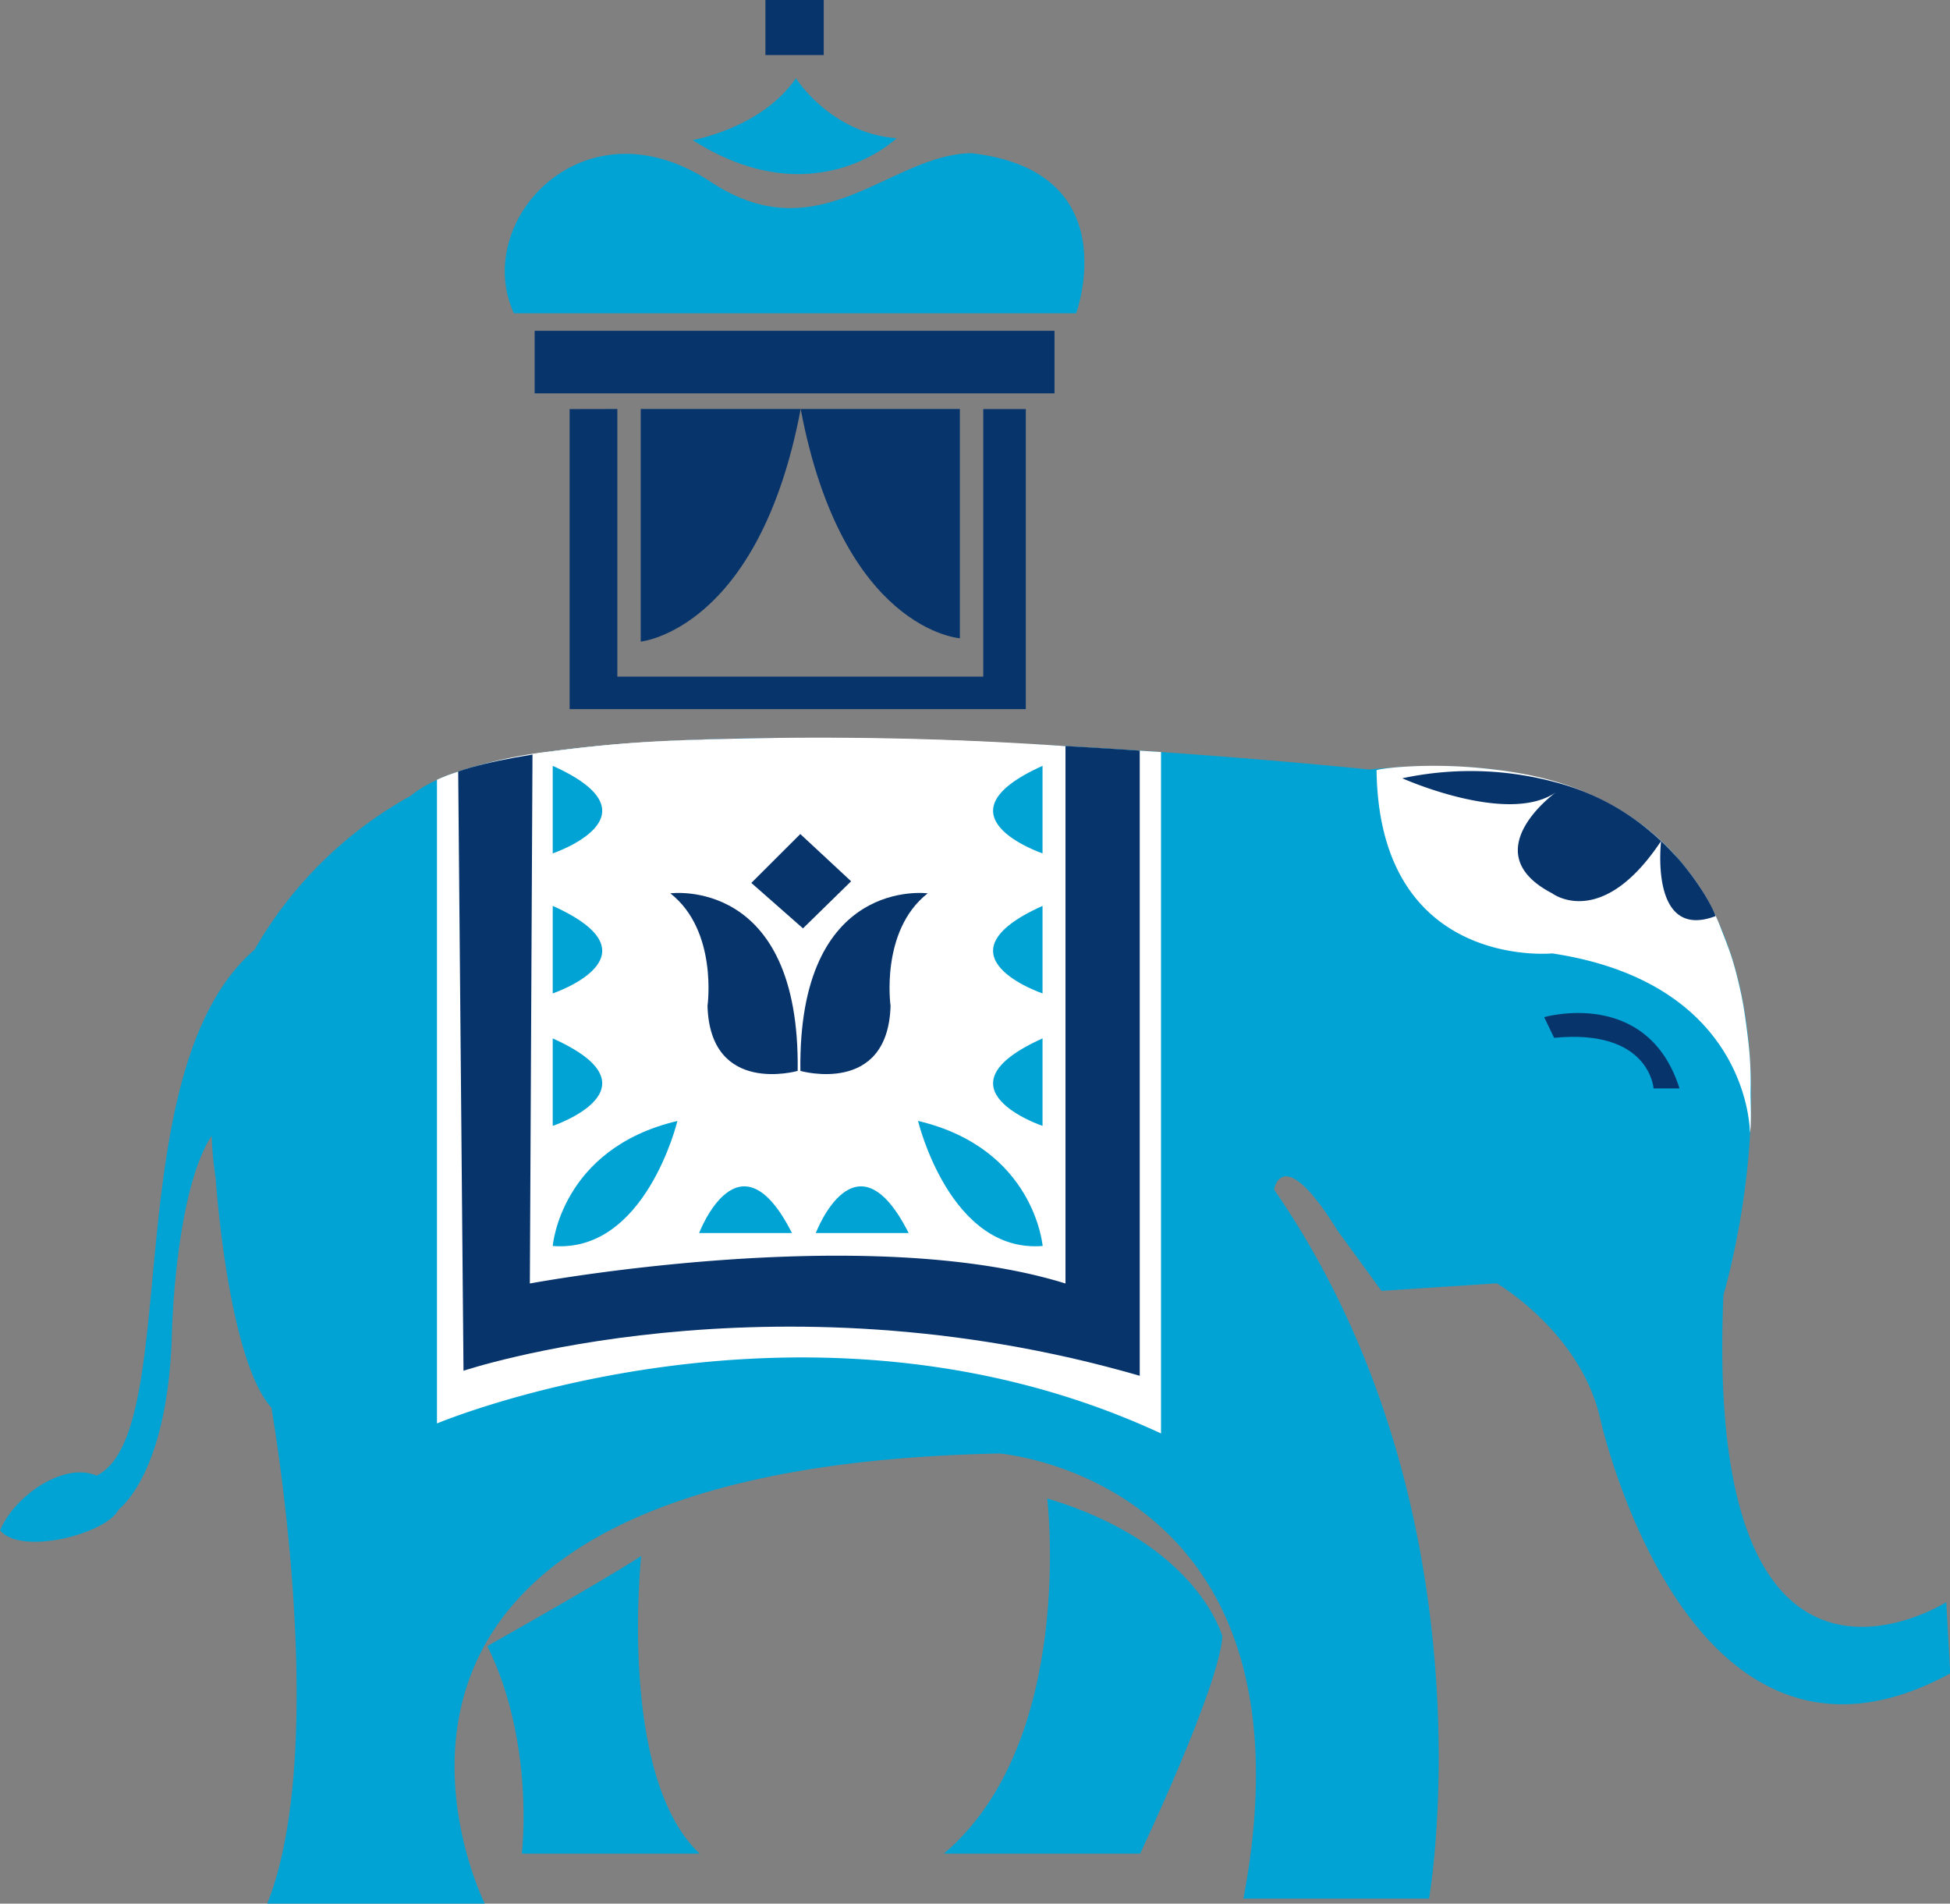 <svg xmlns="http://www.w3.org/2000/svg" viewBox="0 0 415.24 405.36"><rect x="0" y="0" width="415.24" height="405.36" fill="#808080" stroke="none"/><defs><style>.cls-1{fill:#00a3d4;}.cls-1,.cls-3,.cls-4{fill-rule:evenodd;}.cls-2,.cls-3{fill:#08346c;}.cls-4{fill:#fff;}</style></defs><g id="Layer_2" data-name="Layer 2"><g id="w"><path class="cls-1" d="M109.43,66.71H229.16s11.07-30.29-22.32-34.09c-17.26.23-32,21.23-55.05,6.4C124.5,20.52,100.35,47,109.43,66.71Z"/><path class="cls-1" d="M147.49,29.84s14.73-2.55,22-13.18c0,0,7.34,11.71,21.45,12.78C190.9,29.44,173.47,46.35,147.49,29.84Z"/><rect class="cls-2" x="113.85" y="70.44" width="110.7" height="13.32"/><polygon class="cls-3" points="121.3 87.11 121.3 151 218.44 151 218.44 87.11 209.38 87.11 209.38 144.08 131.46 144.08 131.46 87.09 121.3 87.11"/><path class="cls-3" d="M136.44,87.09v49.53s25.16-2.4,34.06-49.53Z"/><path class="cls-3" d="M204.4,87.09v48.82s-25-1.69-33.9-48.82Z"/><rect class="cls-2" x="162.99" width="12.42" height="11.72"/><path class="cls-1" d="M56.91,405.36h46.32s-46.32-92.65,109.55-95.85c0,0,68.89,5.33,52,94.79h39.53s14.39-82.27-33-151c0,0,1.69-10.38,13.54,8.79l9.33,12.79,24.56-1.6s17.8,10.37,22,28.75c0,0,18.64,84.67,74.55,54.31l-.84-15.17S362.71,373.94,367,275.7c0,0,37.27-123-75.39-111.83,0,0-175.35-18.37-204.15,5.59a86.48,86.48,0,0,0-33.25,32.76l0,0c-29.77,25.68-15,103-33.66,112-7-3-17.57,4.4-20.52,11.66,4.45,5.45,22.67.73,25.21-4.42,2.15-1.78,10.64-10.52,11.37-37.7,0,0,.67-29.91,8.45-41.91a83.65,83.65,0,0,0,.88,9.17s2.53,38.33,11.85,48.72C57.76,299.66,70.47,371.28,56.91,405.36Z"/><path class="cls-1" d="M103.78,350.51s23.72-13.32,32.76-19.17c0,0-5.08,46.85,12.43,63.37H111.12S114,371.28,103.78,350.51Z"/><path class="cls-1" d="M223,319.09s6.21,51.65-22,75.62h41.78s16.94-35.68,17.51-46.33C260.22,348.38,255.14,328.68,223,319.09Z"/><path class="cls-4" d="M372.63,241.22s.24-31.82-42.1-38.2c0,0-36.84,3.64-37.4-39,.42-.35,10.45-1.68,22.87-.4,9.54,1,21.38,3,33.23,11.7a44,44,0,0,1,5.33,4.56c.72.71,1.46,1.44,2.13,2.24s1.32,1.61,2.06,2.42a46,46,0,0,1,7.51,12.63c1,2.58,2,5,2.75,7.51.67,2.23,1.23,4.53,1.78,7.07.68,3.2,1.17,7.13,1.55,10.41a75.2,75.2,0,0,1,.43,10.27C372.77,234.71,373,239.43,372.63,241.22Z"/><path class="cls-3" d="M298.61,165.73s22.6,10.12,32.76,2.94c0,0-17.78,12.77-.84,21.56,0,0,10.48,8,23.19-11.14,0,0-2.56,21.31,11.57,16,.38,0-9.08-21.62-33.34-28.31A69.4,69.4,0,0,0,298.61,165.73Z"/><path class="cls-3" d="M328.82,216.59s22-6.38,28.82,15.18h-5.52S351.28,219,330.94,221Z"/><path class="cls-4" d="M93.05,166.05V303.11s78.5-33,154.18,2.13V160.14c-2.31-.15-16.65-1.07-36.17-2.1-25.89-1.37-56.88-.72-60.57-.61s-8.73.38-12.5.58c-7.35.41-14.07,1.14-20.9,2a99.77,99.77,0,0,0-21.74,5.06c-.65.26-1.25.51-1.9.79Z"/><path class="cls-3" d="M97.57,164.28,98.7,291.89s64.94-21.83,144,1.07V159.84s-38.64-2.82-77.06-2.69C137.33,157.25,110.8,159.79,97.57,164.28Z"/><path class="cls-4" d="M113.39,160.6l-.56,112.71s71.16-13.32,114.06,0V158.88a769,769,0,0,0-80.11-1.3A276.13,276.13,0,0,0,113.39,160.6Z"/><path class="cls-3" d="M142.75,190.23s27.67-3.73,27.11,37.81c0,0-18.64,5.33-19.2-13.84C150.66,214.2,152.92,198.22,142.75,190.23Z"/><path class="cls-3" d="M197.54,190.23s-27.67-3.73-27.1,37.81c0,0,18.63,5.33,19.2-13.84C189.64,214.2,187.37,198.22,197.54,190.23Z"/><polygon class="cls-3" points="170.42 177.6 159.99 188.01 170.99 197.69 181.24 187.66 170.42 177.6"/><path class="cls-1" d="M117.7,163.08v18.64S141.41,173.73,117.7,163.08Z"/><path class="cls-1" d="M117.7,192.9v18.64S141.41,203.55,117.7,192.9Z"/><path class="cls-1" d="M117.7,221.12v18.63S141.41,231.77,117.7,221.12Z"/><path class="cls-1" d="M222,163.08v18.64S198.31,173.73,222,163.08Z"/><path class="cls-1" d="M222,192.9v18.64S198.31,203.55,222,192.9Z"/><path class="cls-1" d="M222,221.12v18.63S198.31,231.77,222,221.12Z"/><path class="cls-1" d="M168.64,262.56H148.88S157.35,240.21,168.64,262.56Z"/><path class="cls-1" d="M193.49,262.56H173.72S182.19,240.21,193.49,262.56Z"/><path class="cls-1" d="M117.7,265.32s1.69-20.77,26.55-26.62C144.25,238.7,137.47,266.92,117.7,265.32Z"/><path class="cls-1" d="M195.49,238.69s6.78,28.23,26.54,26.63C222,265.32,220.34,244.55,195.49,238.69Z"/></g></g></svg>